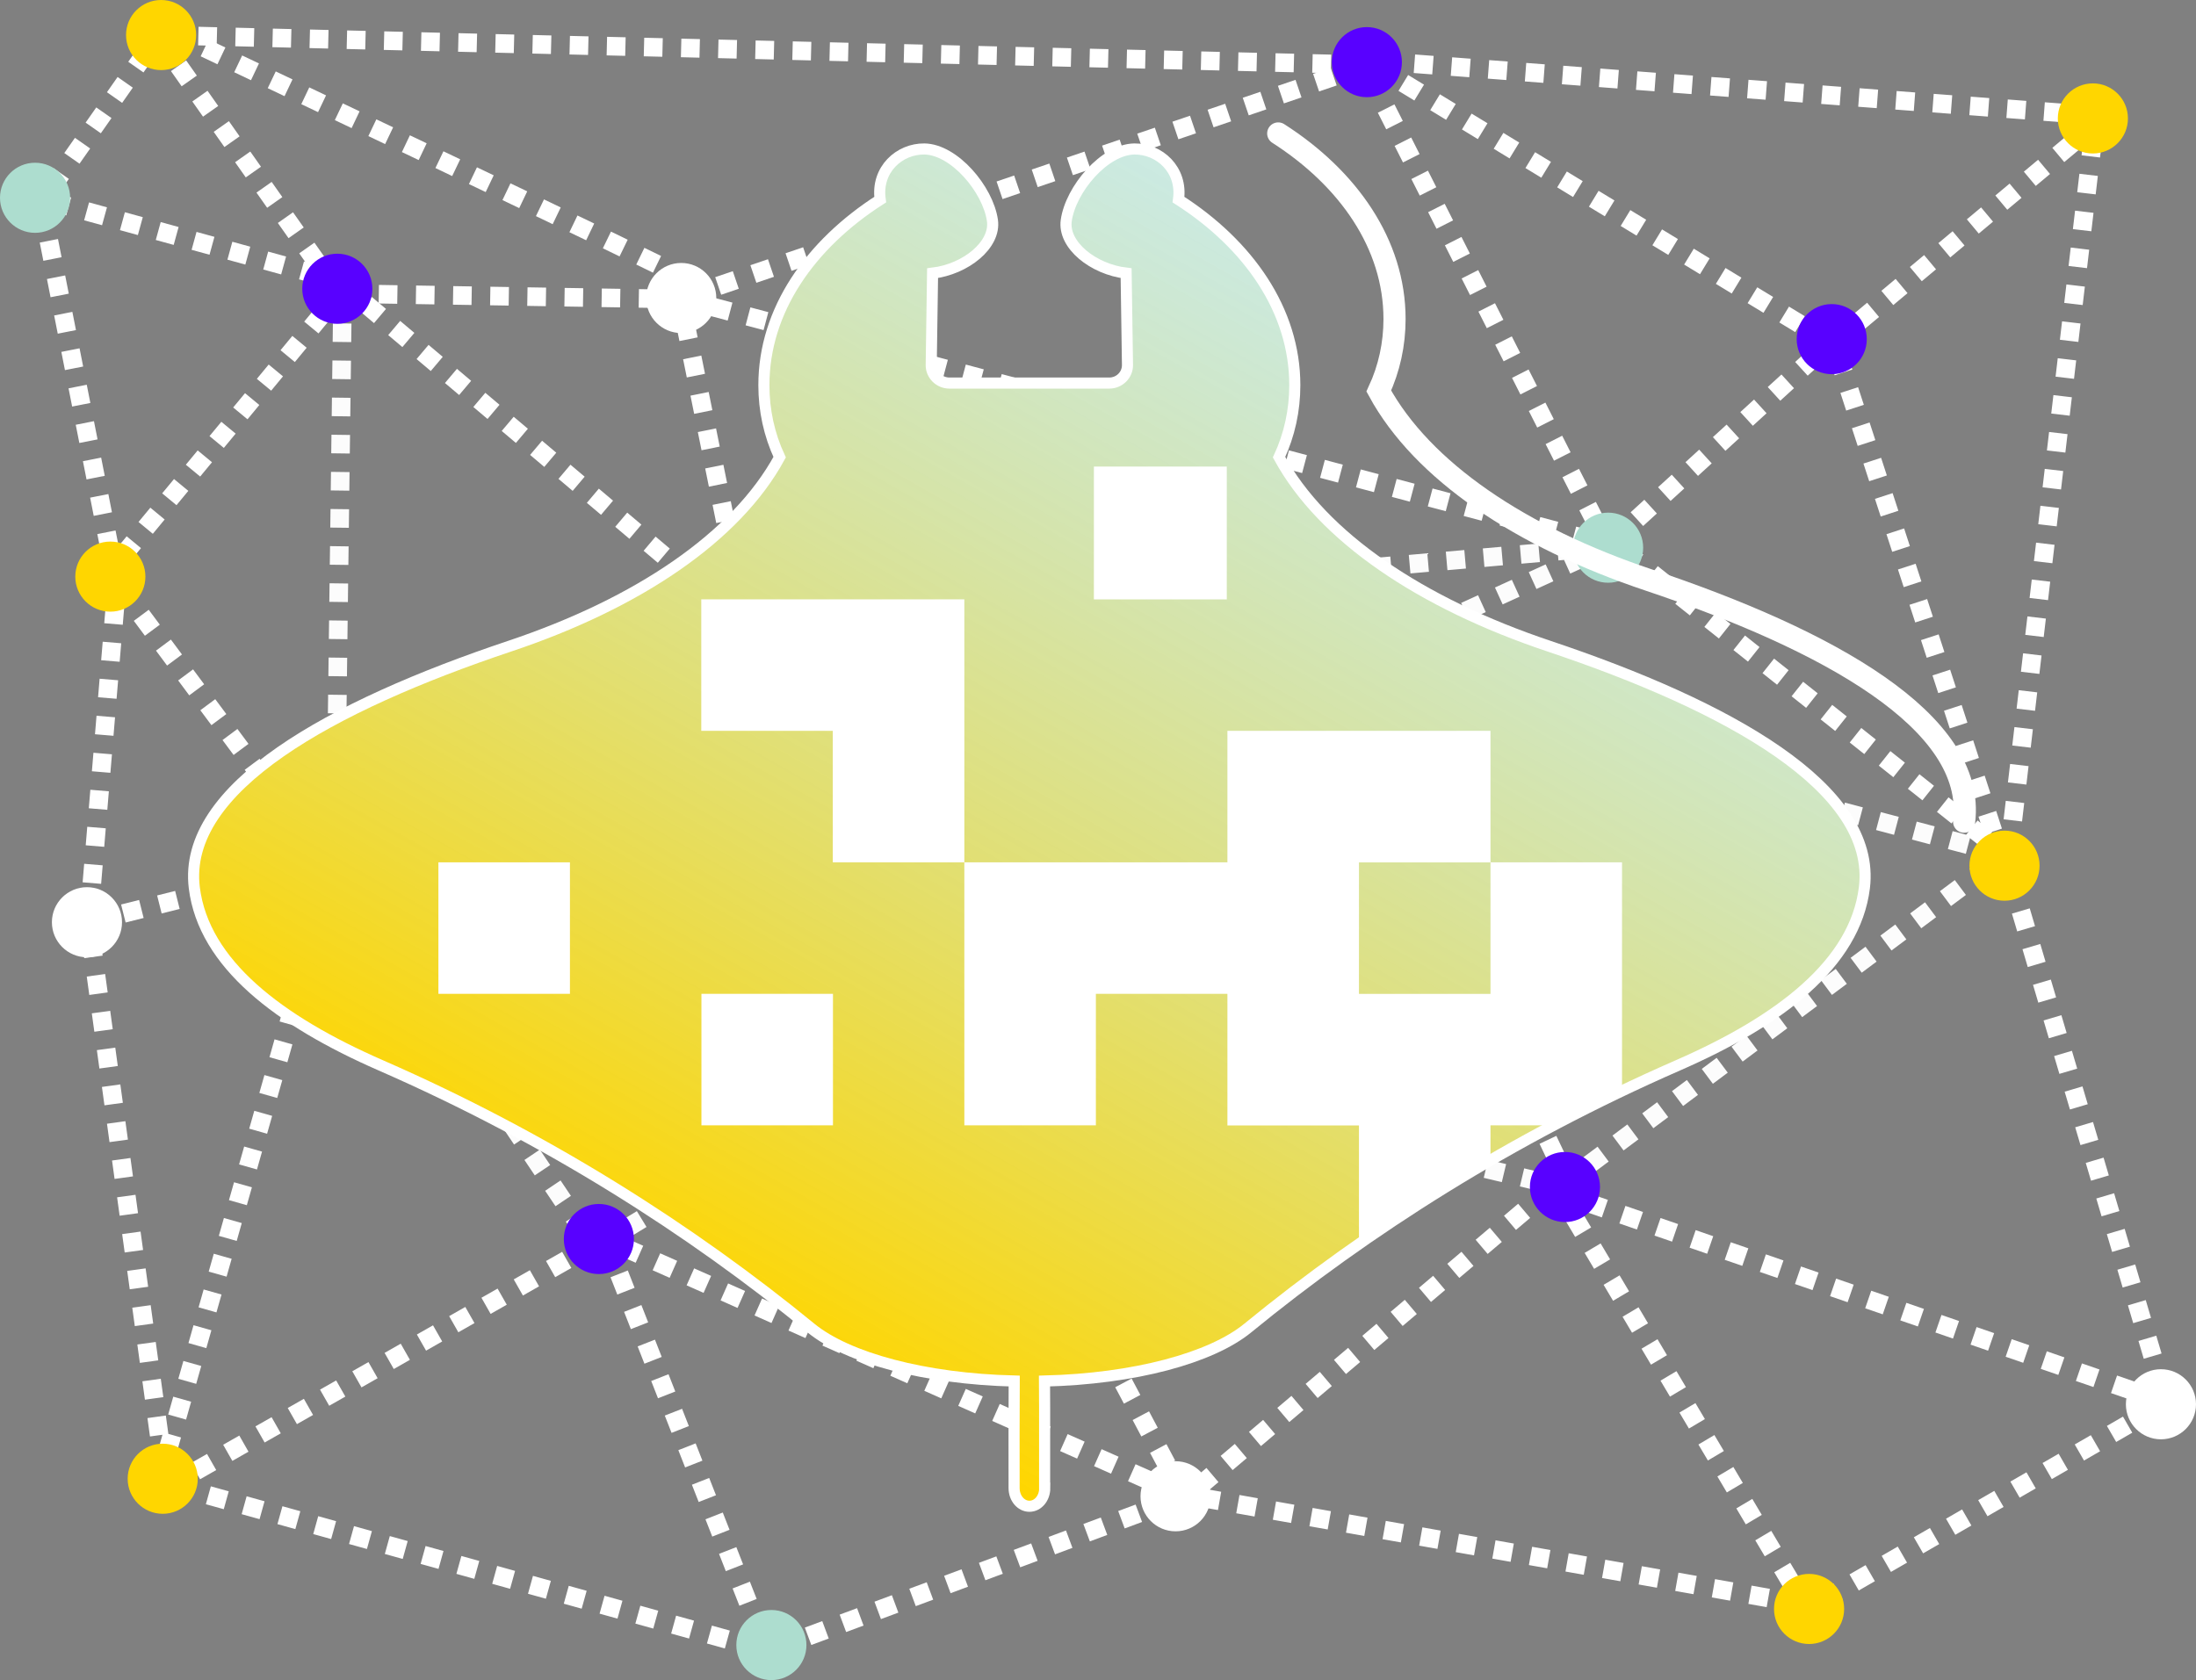 <?xml version="1.0" encoding="UTF-8" standalone="no"?>
<!-- Created with Inkscape (http://www.inkscape.org/) -->

<svg
   width="41.971mm"
   height="32.118mm"
   viewBox="0 0 41.971 32.118"
   version="1.1"
   id="svg5"
   inkscape:version="1.3.2 (091e20e, 2023-11-25)"
   sodipodi:docname="logo-connected-reverse.svg"
   inkscape:export-filename="light-logo.png"
   inkscape:export-xdpi="1000"
   inkscape:export-ydpi="1000"
   xmlns:inkscape="http://www.inkscape.org/namespaces/inkscape"
   xmlns:sodipodi="http://sodipodi.sourceforge.net/DTD/sodipodi-0.dtd"
   xmlns:xlink="http://www.w3.org/1999/xlink"
   xmlns="http://www.w3.org/2000/svg"
   xmlns:svg="http://www.w3.org/2000/svg">
  <rect x="0" y="0" width="41.971" height="32.118" fill="#808080" stroke="none"/>
  <sodipodi:namedview
     id="namedview7"
     pagecolor="#545454"
     bordercolor="#999999"
     borderopacity="1"
     inkscape:showpageshadow="0"
     inkscape:pageopacity="0"
     inkscape:pagecheckerboard="0"
     inkscape:deskcolor="#d1d1d1"
     inkscape:document-units="mm"
     showgrid="false"
     inkscape:zoom="5.306515"
     inkscape:cx="79.807557"
     inkscape:cy="55.686265"
     inkscape:window-width="2560"
     inkscape:window-height="1373"
     inkscape:window-x="0"
     inkscape:window-y="0"
     inkscape:window-maximized="1"
     inkscape:current-layer="layer2" />
  <defs
     id="defs2">
    <linearGradient
       id="swatch31"
       inkscape:swatch="solid">
      <stop
         style="stop-color:#ffffff;stop-opacity:1;"
         offset="0"
         id="stop31" />
    </linearGradient>
    <linearGradient
       id="swatch30"
       inkscape:swatch="solid">
      <stop
         style="stop-color:#adddcf;stop-opacity:1;"
         offset="0"
         id="stop30" />
    </linearGradient>
    <linearGradient
       id="swatch29"
       inkscape:swatch="solid">
      <stop
         style="stop-color:#ffd600;stop-opacity:1;"
         offset="0"
         id="stop29" />
    </linearGradient>
    <linearGradient
       id="swatch28"
       inkscape:swatch="solid">
      <stop
         style="stop-color:#5801ff;stop-opacity:1;"
         offset="0"
         id="stop28" />
    </linearGradient>
    <linearGradient
       inkscape:collect="always"
       xlink:href="#linearGradient27301"
       id="linearGradient27303"
       x1="53.879"
       y1="101.624"
       x2="96.988"
       y2="25.392"
       gradientUnits="userSpaceOnUse"
       gradientTransform="matrix(0.265,0,0,0.265,57.839,205.297)" />
    <linearGradient
       inkscape:collect="always"
       id="linearGradient27301">
      <stop
         style="stop-color:#ffd600;stop-opacity:1;"
         offset="0"
         id="stop27297" />
      <stop
         style="stop-color:#adddcf;stop-opacity:0.633;"
         offset="1"
         id="stop27299" />
    </linearGradient>
  </defs>
  <g
     inkscape:groupmode="layer"
     id="layer2"
     inkscape:label="Calque 2"
     style="display:inline"
     transform="translate(3.592,2.34)">
    <g
       id="g31"
       style="display:inline"
       inkscape:label="lines">
      <path
         style="fill:none;stroke:#ffffff;stroke-width:0.355;stroke-linecap:butt;stroke-linejoin:miter;stroke-dasharray:0.355, 0.355;stroke-dashoffset:0;stroke-opacity:1"
         d="m 2.885,3.272 -3.464,-4.923 -2.225,3.175 1.444,7.313 -0.538,6.449 1.475,10.733 11.489,3.194 L 7.982,21.35 18.946,26.216 31.066,28.361 37.812,24.468 34.776,14.213 36.46,-0.133 22.51,-1.192 31.388,4.208 27.155,8.076 9.463,3.378 Z"
         id="path11" />
      <path
         style="fill:none;stroke:#fcfcfc;stroke-width:0.355;stroke-linecap:butt;stroke-linejoin:miter;stroke-dasharray:0.355, 0.355;stroke-dashoffset:0;stroke-opacity:1"
         d="M 2.957,3.133 2.816,14.134 7.772,21.513 14.336,17.514 26.221,20.34 34.721,13.995 21.75,10.56 27.11,8.115 10.716,9.554 2.808,14.088"
         id="path12"
         sodipodi:nodetypes="cccccccccc" />
      <path
         style="fill:none;stroke:#ffffff;stroke-width:0.355px;stroke-linecap:butt;stroke-linejoin:miter;stroke-dasharray:0.355, 0.355;stroke-dashoffset:0;stroke-opacity:1"
         d="m -1.923,15.296 4.748,-1.192"
         id="path13" />
      <path
         style="fill:none;stroke:#ffffff;stroke-width:0.355;stroke-linecap:butt;stroke-linejoin:miter;stroke-dasharray:0.355, 0.355;stroke-dashoffset:0;stroke-opacity:1"
         d="M -0.511,-1.668 22.593,-1.1"
         id="path14" />
      <path
         style="fill:none;stroke:#ffffff;stroke-width:0.355px;stroke-linecap:butt;stroke-linejoin:miter;stroke-dasharray:0.355, 0.355;stroke-dashoffset:0;stroke-opacity:1"
         d="m 36.564,-0.061 -5.167,4.322"
         id="path15" />
      <path
         style="fill:none;stroke:#ffffff;stroke-width:0.355;stroke-linecap:butt;stroke-linejoin:miter;stroke-dasharray:0.355, 0.355;stroke-dashoffset:0;stroke-opacity:1"
         d="M 22.57,-1.103 9.454,3.358"
         id="path16" />
      <path
         style="fill:none;stroke:#ffffff;stroke-width:0.355;stroke-linecap:butt;stroke-linejoin:miter;stroke-dasharray:0.355, 0.355;stroke-dashoffset:0;stroke-opacity:1"
         d="M 26.45,20.412 21.802,10.621 14.106,17.599 10.688,9.686 9.408,3.355"
         id="path17"
         sodipodi:nodetypes="ccccc" />
      <path
         style="fill:none;stroke:#ffffff;stroke-width:0.355px;stroke-linecap:butt;stroke-linejoin:miter;stroke-dasharray:0.355, 0.355;stroke-dashoffset:0;stroke-opacity:1"
         d="M 37.819,24.471 26.223,20.469 31.055,28.61"
         id="path18" />
      <path
         style="fill:none;stroke:#ffffff;stroke-width:0.355px;stroke-linecap:butt;stroke-linejoin:miter;stroke-dasharray:0.355, 0.355;stroke-dashoffset:0;stroke-opacity:1"
         d="M 26.08,20.348 19.052,26.306 14.4,17.541 2.798,14.147 -0.545,25.944"
         id="path19" />
      <path
         style="fill:none;stroke:#ffffff;stroke-width:0.355px;stroke-linecap:butt;stroke-linejoin:miter;stroke-dasharray:0.355, 0.355;stroke-dashoffset:0;stroke-opacity:1"
         d="M 2.71,14.265 -1.408,8.729"
         id="path20" />
      <path
         style="fill:none;stroke:#ffffff;stroke-width:0.355px;stroke-linecap:butt;stroke-linejoin:miter;stroke-dasharray:0.355, 0.355;stroke-dashoffset:0;stroke-opacity:1"
         d="m 27.426,8.18 7.653,6.087"
         id="path21" />
      <path
         style="fill:none;stroke:#ffffff;stroke-width:0.355px;stroke-linecap:butt;stroke-linejoin:miter;stroke-dasharray:0.355, 0.355;stroke-dashoffset:0;stroke-opacity:1"
         d="M 10.722,9.657 2.863,3.019 -3.179,1.359"
         id="path22" />
      <path
         style="fill:none;stroke:#ffffff;stroke-width:0.355px;stroke-linecap:butt;stroke-linejoin:miter;stroke-dasharray:0.355, 0.355;stroke-dashoffset:0;stroke-opacity:1"
         d="M 3.037,3.1 -1.501,8.59"
         id="path23" />
      <path
         style="fill:none;stroke:#ffffff;stroke-width:0.355px;stroke-linecap:butt;stroke-linejoin:miter;stroke-dasharray:0.355, 0.355;stroke-dashoffset:0;stroke-opacity:1"
         d="M 27.239,8.282 C 26.922,7.703 22.472,-1.113 22.472,-1.113"
         id="path24" />
      <path
         style="fill:none;stroke:#ffffff;stroke-width:0.355px;stroke-linecap:butt;stroke-linejoin:miter;stroke-dasharray:0.355, 0.355;stroke-dashoffset:0;stroke-opacity:1"
         d="M 9.599,3.033 C 9.369,2.87 -0.085,-1.616 -0.085,-1.616"
         id="path25" />
      <path
         style="fill:none;stroke:#ffffff;stroke-width:0.355px;stroke-linecap:butt;stroke-linejoin:miter;stroke-dasharray:0.355, 0.355;stroke-dashoffset:0;stroke-opacity:1"
         d="M 21.567,10.664 10.663,9.678"
         id="path26" />
      <path
         style="fill:none;stroke:#ffffff;stroke-width:0.355px;stroke-linecap:butt;stroke-linejoin:miter;stroke-dasharray:0.355, 0.355;stroke-dashoffset:0;stroke-opacity:1"
         d="m 7.857,21.394 -8.271,4.708"
         id="path27" />
      <path
         style="display:inline;fill:none;stroke:#ffffff;stroke-width:0.355;stroke-linecap:butt;stroke-linejoin:miter;stroke-dasharray:0.355, 0.355;stroke-dashoffset:0;stroke-opacity:1"
         d="m 11.187,29.188 7.723,-2.873"
         id="path28"
         sodipodi:nodetypes="cc" />
      <path
         style="display:inline;fill:none;stroke:#ffffff;stroke-width:0.355;stroke-linecap:butt;stroke-linejoin:miter;stroke-opacity:1;stroke-dasharray:0.355, 0.355;stroke-dashoffset:0"
         d="M 34.721,14.23 31.419,4.095"
         id="path31" />
    </g>
    <g
       id="g32"
       inkscape:label="circles">
      <circle
         style="fill:url(#swatch30);fill-opacity:1;fill-rule:evenodd;stroke:none;stroke-width:0.284;stroke-linecap:round;stroke-linejoin:round;stroke-miterlimit:5;stroke-dasharray:none;stroke-opacity:0.999;paint-order:stroke fill markers"
         id="path1"
         cx="-2.922"
         cy="1.441"
         r="0.67" />
      <circle
         style="fill:url(#swatch29);fill-opacity:1;fill-rule:evenodd;stroke:none;stroke-width:0.284;stroke-linecap:round;stroke-linejoin:round;stroke-miterlimit:5;stroke-dasharray:none;stroke-opacity:0.999;paint-order:stroke fill markers"
         id="path1-5"
         cx="-0.513"
         cy="-1.67"
         r="0.67" />
      <circle
         style="fill:url(#swatch28);fill-opacity:1;fill-rule:evenodd;stroke:none;stroke-width:0.284;stroke-linecap:round;stroke-linejoin:round;stroke-miterlimit:5;stroke-dasharray:none;stroke-opacity:0.999;paint-order:stroke fill markers"
         id="path1-5-6"
         cx="2.855"
         cy="3.18"
         r="0.67" />
      <circle
         style="fill:url(#swatch31);fill-opacity:1;fill-rule:evenodd;stroke:none;stroke-width:0.284;stroke-linecap:round;stroke-linejoin:round;stroke-miterlimit:5;stroke-dasharray:none;stroke-opacity:0.999;paint-order:stroke fill markers"
         id="path1-5-6-2"
         cx="9.428"
         cy="3.357"
         r="0.67" />
      <circle
         style="fill:url(#swatch29);fill-opacity:1;fill-rule:evenodd;stroke:none;stroke-width:0.284;stroke-linecap:round;stroke-linejoin:round;stroke-miterlimit:5;stroke-dasharray:none;stroke-opacity:0.999;paint-order:stroke fill markers"
         id="path1-5-6-2-9"
         cx="-1.483"
         cy="8.683"
         r="0.67" />
      <circle
         style="fill:url(#swatch30);fill-opacity:1;fill-rule:evenodd;stroke:none;stroke-width:0.284;stroke-linecap:round;stroke-linejoin:round;stroke-miterlimit:5;stroke-dasharray:none;stroke-opacity:0.999;paint-order:stroke fill markers"
         id="path1-5-6-2-9-1"
         cx="10.758"
         cy="9.589"
         r="0.67" />
      <circle
         style="fill:url(#swatch29);fill-opacity:1;fill-rule:evenodd;stroke:none;stroke-width:0.284;stroke-linecap:round;stroke-linejoin:round;stroke-miterlimit:5;stroke-dasharray:none;stroke-opacity:0.999;paint-order:stroke fill markers"
         id="path1-5-6-2-9-1-2"
         cx="2.783"
         cy="14.093"
         r="0.67" />
      <circle
         style="fill:#ffffff;fill-opacity:1;fill-rule:evenodd;stroke:none;stroke-width:0.284;stroke-linecap:round;stroke-linejoin:round;stroke-miterlimit:5;stroke-dasharray:none;stroke-opacity:0.999;paint-order:stroke fill markers"
         id="path1-5-6-2-9-1-2-7"
         cx="-1.93"
         cy="15.29"
         r="0.67" />
      <circle
         style="fill:url(#swatch29);fill-opacity:1;fill-rule:evenodd;stroke:none;stroke-width:0.284;stroke-linecap:round;stroke-linejoin:round;stroke-miterlimit:5;stroke-dasharray:none;stroke-opacity:0.999;paint-order:stroke fill markers"
         id="path1-5-6-2-9-1-2-7-0"
         cx="-0.482"
         cy="25.929"
         r="0.67" />
      <circle
         style="fill:url(#swatch28);fill-opacity:1;fill-rule:evenodd;stroke:none;stroke-width:0.284;stroke-linecap:round;stroke-linejoin:round;stroke-miterlimit:5;stroke-dasharray:none;stroke-opacity:0.999;paint-order:stroke fill markers"
         id="path1-5-6-2-9-1-2-7-0-9"
         cx="7.854"
         cy="21.346"
         r="0.67" />
      <circle
         style="fill:url(#swatch30);fill-opacity:1;fill-rule:evenodd;stroke:none;stroke-width:0.284;stroke-linecap:round;stroke-linejoin:round;stroke-miterlimit:5;stroke-dasharray:none;stroke-opacity:0.999;paint-order:stroke fill markers"
         id="path1-5-6-2-9-1-2-7-0-9-3"
         cx="14.196"
         cy="17.504"
         r="0.67" />
      <circle
         style="fill:url(#swatch28);fill-opacity:1;fill-rule:evenodd;stroke:none;stroke-width:0.284;stroke-linecap:round;stroke-linejoin:round;stroke-miterlimit:5;stroke-dasharray:none;stroke-opacity:0.999;paint-order:stroke fill markers"
         id="path1-5-6-2-9-1-2-7-0-9-3-6"
         cx="22.532"
         cy="-1.152"
         r="0.67" />
      <circle
         style="fill:#ffffff;fill-opacity:1;fill-rule:evenodd;stroke:none;stroke-width:0.284;stroke-linecap:round;stroke-linejoin:round;stroke-miterlimit:5;stroke-dasharray:none;stroke-opacity:0.999;paint-order:stroke fill markers"
         id="path1-5-6-2-9-1-2-7-0-9-3-6-0"
         cx="21.672"
         cy="10.576"
         r="0.67" />
      <circle
         style="fill:url(#swatch30);fill-opacity:1;fill-rule:evenodd;stroke:none;stroke-width:0.284;stroke-linecap:round;stroke-linejoin:round;stroke-miterlimit:5;stroke-dasharray:none;stroke-opacity:0.999;paint-order:stroke fill markers"
         id="path1-5-6-2-9-1-2-7-0-9-3-6-0-6"
         cx="27.143"
         cy="8.13"
         r="0.67" />
      <circle
         style="fill:url(#swatch28);fill-opacity:1;fill-rule:evenodd;stroke:none;stroke-width:0.284;stroke-linecap:round;stroke-linejoin:round;stroke-miterlimit:5;stroke-dasharray:none;stroke-opacity:0.999;paint-order:stroke fill markers"
         id="path1-5-6-2-9-1-2-7-0-9-3-6-0-6-2"
         cx="31.417"
         cy="4.143"
         r="0.67" />
      <circle
         style="fill:url(#swatch29);fill-opacity:1;fill-rule:evenodd;stroke:none;stroke-width:0.284;stroke-linecap:round;stroke-linejoin:round;stroke-miterlimit:5;stroke-dasharray:none;stroke-opacity:0.999;paint-order:stroke fill markers"
         id="path1-5-6-2-9-1-2-7-0-9-3-6-0-6-2-6"
         cx="36.408"
         cy="-0.076"
         r="0.67" />
      <circle
         style="fill:url(#swatch29);fill-opacity:1;fill-rule:evenodd;stroke:none;stroke-width:0.284;stroke-linecap:round;stroke-linejoin:round;stroke-miterlimit:5;stroke-dasharray:none;stroke-opacity:0.999;paint-order:stroke fill markers"
         id="path1-5-6-2-9-1-2-7-0-9-3-6-0-6-2-6-1"
         cx="34.719"
         cy="14.209"
         r="0.67" />
      <circle
         style="fill:url(#swatch28);fill-opacity:1;fill-rule:evenodd;stroke:none;stroke-width:0.284;stroke-linecap:round;stroke-linejoin:round;stroke-miterlimit:5;stroke-dasharray:none;stroke-opacity:0.999;paint-order:stroke fill markers"
         id="path1-5-6-2-9-1-2-7-0-9-3-6-0-6-2-6-1-8"
         cx="26.318"
         cy="20.352"
         r="0.67" />
      <circle
         style="fill:url(#swatch31);fill-opacity:1;fill-rule:evenodd;stroke:none;stroke-width:0.284;stroke-linecap:round;stroke-linejoin:round;stroke-miterlimit:5;stroke-dasharray:none;stroke-opacity:0.999;paint-order:stroke fill markers"
         id="path1-5-6-2-9-1-2-7-0-9-3-6-0-6-2-6-1-8-7"
         cx="18.876"
         cy="26.264"
         r="0.67" />
      <circle
         style="fill:url(#swatch29);fill-opacity:1;fill-rule:evenodd;stroke:none;stroke-width:0.284;stroke-linecap:round;stroke-linejoin:round;stroke-miterlimit:5;stroke-dasharray:none;stroke-opacity:0.999;paint-order:stroke fill markers"
         id="path1-5-6-2-9-1-2-7-0-9-3-6-0-6-2-6-1-8-7-9"
         cx="30.984"
         cy="28.418"
         r="0.67" />
      <circle
         style="fill:url(#swatch31);fill-opacity:1;fill-rule:evenodd;stroke:none;stroke-width:0.284;stroke-linecap:round;stroke-linejoin:round;stroke-miterlimit:5;stroke-dasharray:none;stroke-opacity:0.999;paint-order:stroke fill markers"
         id="path1-5-6-2-9-1-2-7-0-9-3-6-0-6-2-6-1-8-7-9-2"
         cx="37.709"
         cy="24.505"
         r="0.67" />
      <circle
         style="fill:url(#swatch30);fill-opacity:1;fill-rule:evenodd;stroke:none;stroke-width:0.284;stroke-linecap:round;stroke-linejoin:round;stroke-miterlimit:5;stroke-dasharray:none;stroke-opacity:0.999;paint-order:stroke fill markers"
         id="path1-5-6-2-9-1-2-7-0-9-3-6-0-6-2-6-1-8-7-9-2-0"
         cx="11.151"
         cy="29.108"
         r="0.67" />
    </g>
  </g>
  <g
     inkscape:label="Calque 1"
     inkscape:groupmode="layer"
     id="layer1"
     transform="translate(-57.732,-206.636)"
     style="display:inline">
    <path
       style="display:inline;fill:#ffffff;fill-opacity:1;stroke:#000000;stroke-width:0.212;stroke-linecap:round;stroke-dasharray:none;stroke-opacity:0;paint-order:fill markers stroke"
       d="m 77.697,235.083 c -0.002,-0.68 0.004,-1.369 -0.002,-2.046 1.715,-0.042 3.184,-0.439 3.885,-1.013 2.287,-1.872 5.034,-3.628 8.224,-5.023 1.944,-0.85 3.38,-1.943 3.561,-3.392 0.238,-1.914 -2.619,-3.478 -6.027,-4.62 -2.447,-0.82 -4.328,-2.085 -5.16,-3.613 0.199,-0.429 0.301,-0.893 0.301,-1.377 0,-1.431 -0.887,-2.692 -2.223,-3.547 0.081,-0.579 -0.371,-0.974 -0.844,-0.968 -0.57,0.008 -1.215,0.767 -1.301,1.366 -0.068,0.469 0.514,0.933 1.144,1.008 l 0.026,1.753 c 0.003,0.193 -0.155,0.348 -0.348,0.348 -1.018,0 -2.037,0 -3.055,0 -0.193,0 -0.351,-0.155 -0.348,-0.348 l 0.026,-1.753 c 0.63,-0.075 1.211,-0.539 1.144,-1.008 -0.087,-0.599 -0.731,-1.358 -1.301,-1.366 -0.473,-0.006 -0.926,0.389 -0.844,0.968 -1.336,0.855 -2.223,2.116 -2.223,3.547 0,0.483 0.101,0.947 0.301,1.377 -0.832,1.529 -2.713,2.794 -5.16,3.613 -3.408,1.142 -6.265,2.706 -6.027,4.62 0.18,1.449 1.617,2.542 3.561,3.392 3.19,1.395 5.937,3.151 8.224,5.023 0.701,0.574 2.17,0.971 3.885,1.013 -0.005,0.678 -0.002,1.365 -0.002,2.046 0,0.193 0.13,0.348 0.293,0.348 0.163,0 0.293,-0.155 0.293,-0.348 z"
       id="path454-7"
       inkscape:label="manta-background" />
    <path
       id="path2014"
       style="display:inline;fill:url(#linearGradient27303);fill-opacity:1;stroke:#000000;stroke-width:0.212;stroke-linecap:round;stroke-dasharray:none;stroke-opacity:0;paint-order:fill markers stroke"
       inkscape:label="manta-body-v2"
       d="m 75.397,209.486 c -0.473,-0.006 -0.926,0.389 -0.844,0.968 -1.336,0.855 -2.223,2.116 -2.223,3.547 0,0.483 0.101,0.947 0.301,1.377 -0.832,1.529 -2.713,2.794 -5.16,3.613 -3.408,1.142 -6.265,2.706 -6.027,4.62 0.18,1.449 1.617,2.542 3.561,3.392 3.19,1.395 5.937,3.151 8.224,5.023 0.701,0.574 2.17,0.971 3.885,1.013 -0.005,0.678 -0.002,1.365 -0.002,2.046 0,0.193 0.13,0.348 0.293,0.348 0.163,0 0.293,-0.155 0.293,-0.348 -0.002,-0.68 0.003,-1.369 -0.003,-2.046 1.715,-0.042 3.184,-0.439 3.885,-1.013 0.668,-0.547 1.38,-1.082 2.125,-1.602 v -2.273 H 81.191 V 225.635 H 78.677 v 2.514 h -2.514 v -2.514 -2.514 h -2.514 v -2.514 h -2.514 v -2.514 h 2.514 2.514 v 2.514 2.514 h 5.028 v -2.514 h 2.514 2.514 v 2.514 h 2.514 v 2.514 1.858 c 0.352,-0.168 0.708,-0.333 1.072,-0.492 1.944,-0.85 3.38,-1.943 3.561,-3.392 0.238,-1.914 -2.619,-3.478 -6.027,-4.62 -2.447,-0.82 -4.328,-2.085 -5.16,-3.613 0.199,-0.429 0.301,-0.893 0.301,-1.377 0,-1.431 -0.887,-2.692 -2.223,-3.547 0.081,-0.579 -0.371,-0.974 -0.844,-0.968 -0.57,0.008 -1.215,0.767 -1.301,1.366 -0.068,0.469 0.514,0.933 1.144,1.008 l 0.026,1.753 c 0.003,0.193 -0.155,0.348 -0.348,0.348 -1.018,0 -2.036,0 -3.055,0 -0.193,0 -0.351,-0.155 -0.348,-0.348 l 0.026,-1.753 c 0.63,-0.075 1.211,-0.539 1.144,-1.008 -0.087,-0.599 -0.731,-1.358 -1.301,-1.366 z m 10.822,13.636 H 83.705 v 2.514 h 2.514 z m -7.58,-7.567 h 2.54 v 2.54 h -2.54 z m -12.528,7.566 h 2.514 v 2.514 h -2.514 z m 5.027,2.514 h 2.514 v 2.514 h -2.514 z m 15.081,2.514 v 0.671 c 0.395,-0.229 0.796,-0.453 1.208,-0.671 z" />
    <path
       style="display:inline;fill:none;fill-opacity:0;stroke:#ffffff;stroke-width:0.423;stroke-linecap:round;stroke-dasharray:none;stroke-opacity:1;paint-order:fill markers stroke"
       d="m 95.271,222.344 c 0.238,-1.914 -2.619,-3.478 -6.027,-4.62 -2.447,-0.82 -4.328,-2.085 -5.16,-3.613 0.199,-0.429 0.301,-0.893 0.301,-1.377 0,-1.431 -0.887,-2.692 -2.223,-3.547"
       id="path2061"
       inkscape:label="manta-wave-v3"
       sodipodi:nodetypes="cscsc" />
    <path
       style="display:inline;fill:none;fill-opacity:1;stroke:#ffffff;stroke-width:0.212;stroke-linecap:round;stroke-dasharray:none;stroke-opacity:1;paint-order:fill markers stroke"
       d="m 77.697,235.083 c -0.002,-0.68 0.004,-1.369 -0.002,-2.046 1.715,-0.042 3.184,-0.439 3.885,-1.013 2.287,-1.872 5.034,-3.628 8.224,-5.023 1.944,-0.85 3.38,-1.943 3.561,-3.392 0.238,-1.914 -2.619,-3.478 -6.027,-4.62 -2.447,-0.82 -4.328,-2.085 -5.16,-3.613 0.199,-0.429 0.301,-0.893 0.301,-1.377 0,-1.431 -0.887,-2.692 -2.223,-3.547 0.081,-0.579 -0.371,-0.974 -0.844,-0.968 -0.57,0.008 -1.215,0.767 -1.301,1.366 -0.068,0.469 0.514,0.933 1.144,1.008 l 0.026,1.753 c 0.003,0.193 -0.155,0.348 -0.348,0.348 -1.018,0 -2.037,0 -3.055,0 -0.193,0 -0.351,-0.155 -0.348,-0.348 l 0.026,-1.753 c 0.63,-0.075 1.211,-0.539 1.144,-1.008 -0.087,-0.599 -0.731,-1.358 -1.301,-1.366 -0.473,-0.006 -0.926,0.389 -0.844,0.968 -1.336,0.855 -2.223,2.116 -2.223,3.547 0,0.483 0.101,0.947 0.301,1.377 -0.832,1.529 -2.713,2.794 -5.16,3.613 -3.408,1.142 -6.265,2.706 -6.027,4.62 0.18,1.449 1.617,2.542 3.561,3.392 3.19,1.395 5.937,3.151 8.224,5.023 0.701,0.574 2.17,0.971 3.885,1.013 -0.005,0.678 -0.002,1.365 -0.002,2.046 0,0.193 0.13,0.348 0.293,0.348 0.163,0 0.293,-0.155 0.293,-0.348 z"
       id="path1213"
       inkscape:label="outline" />
  </g>
</svg>
